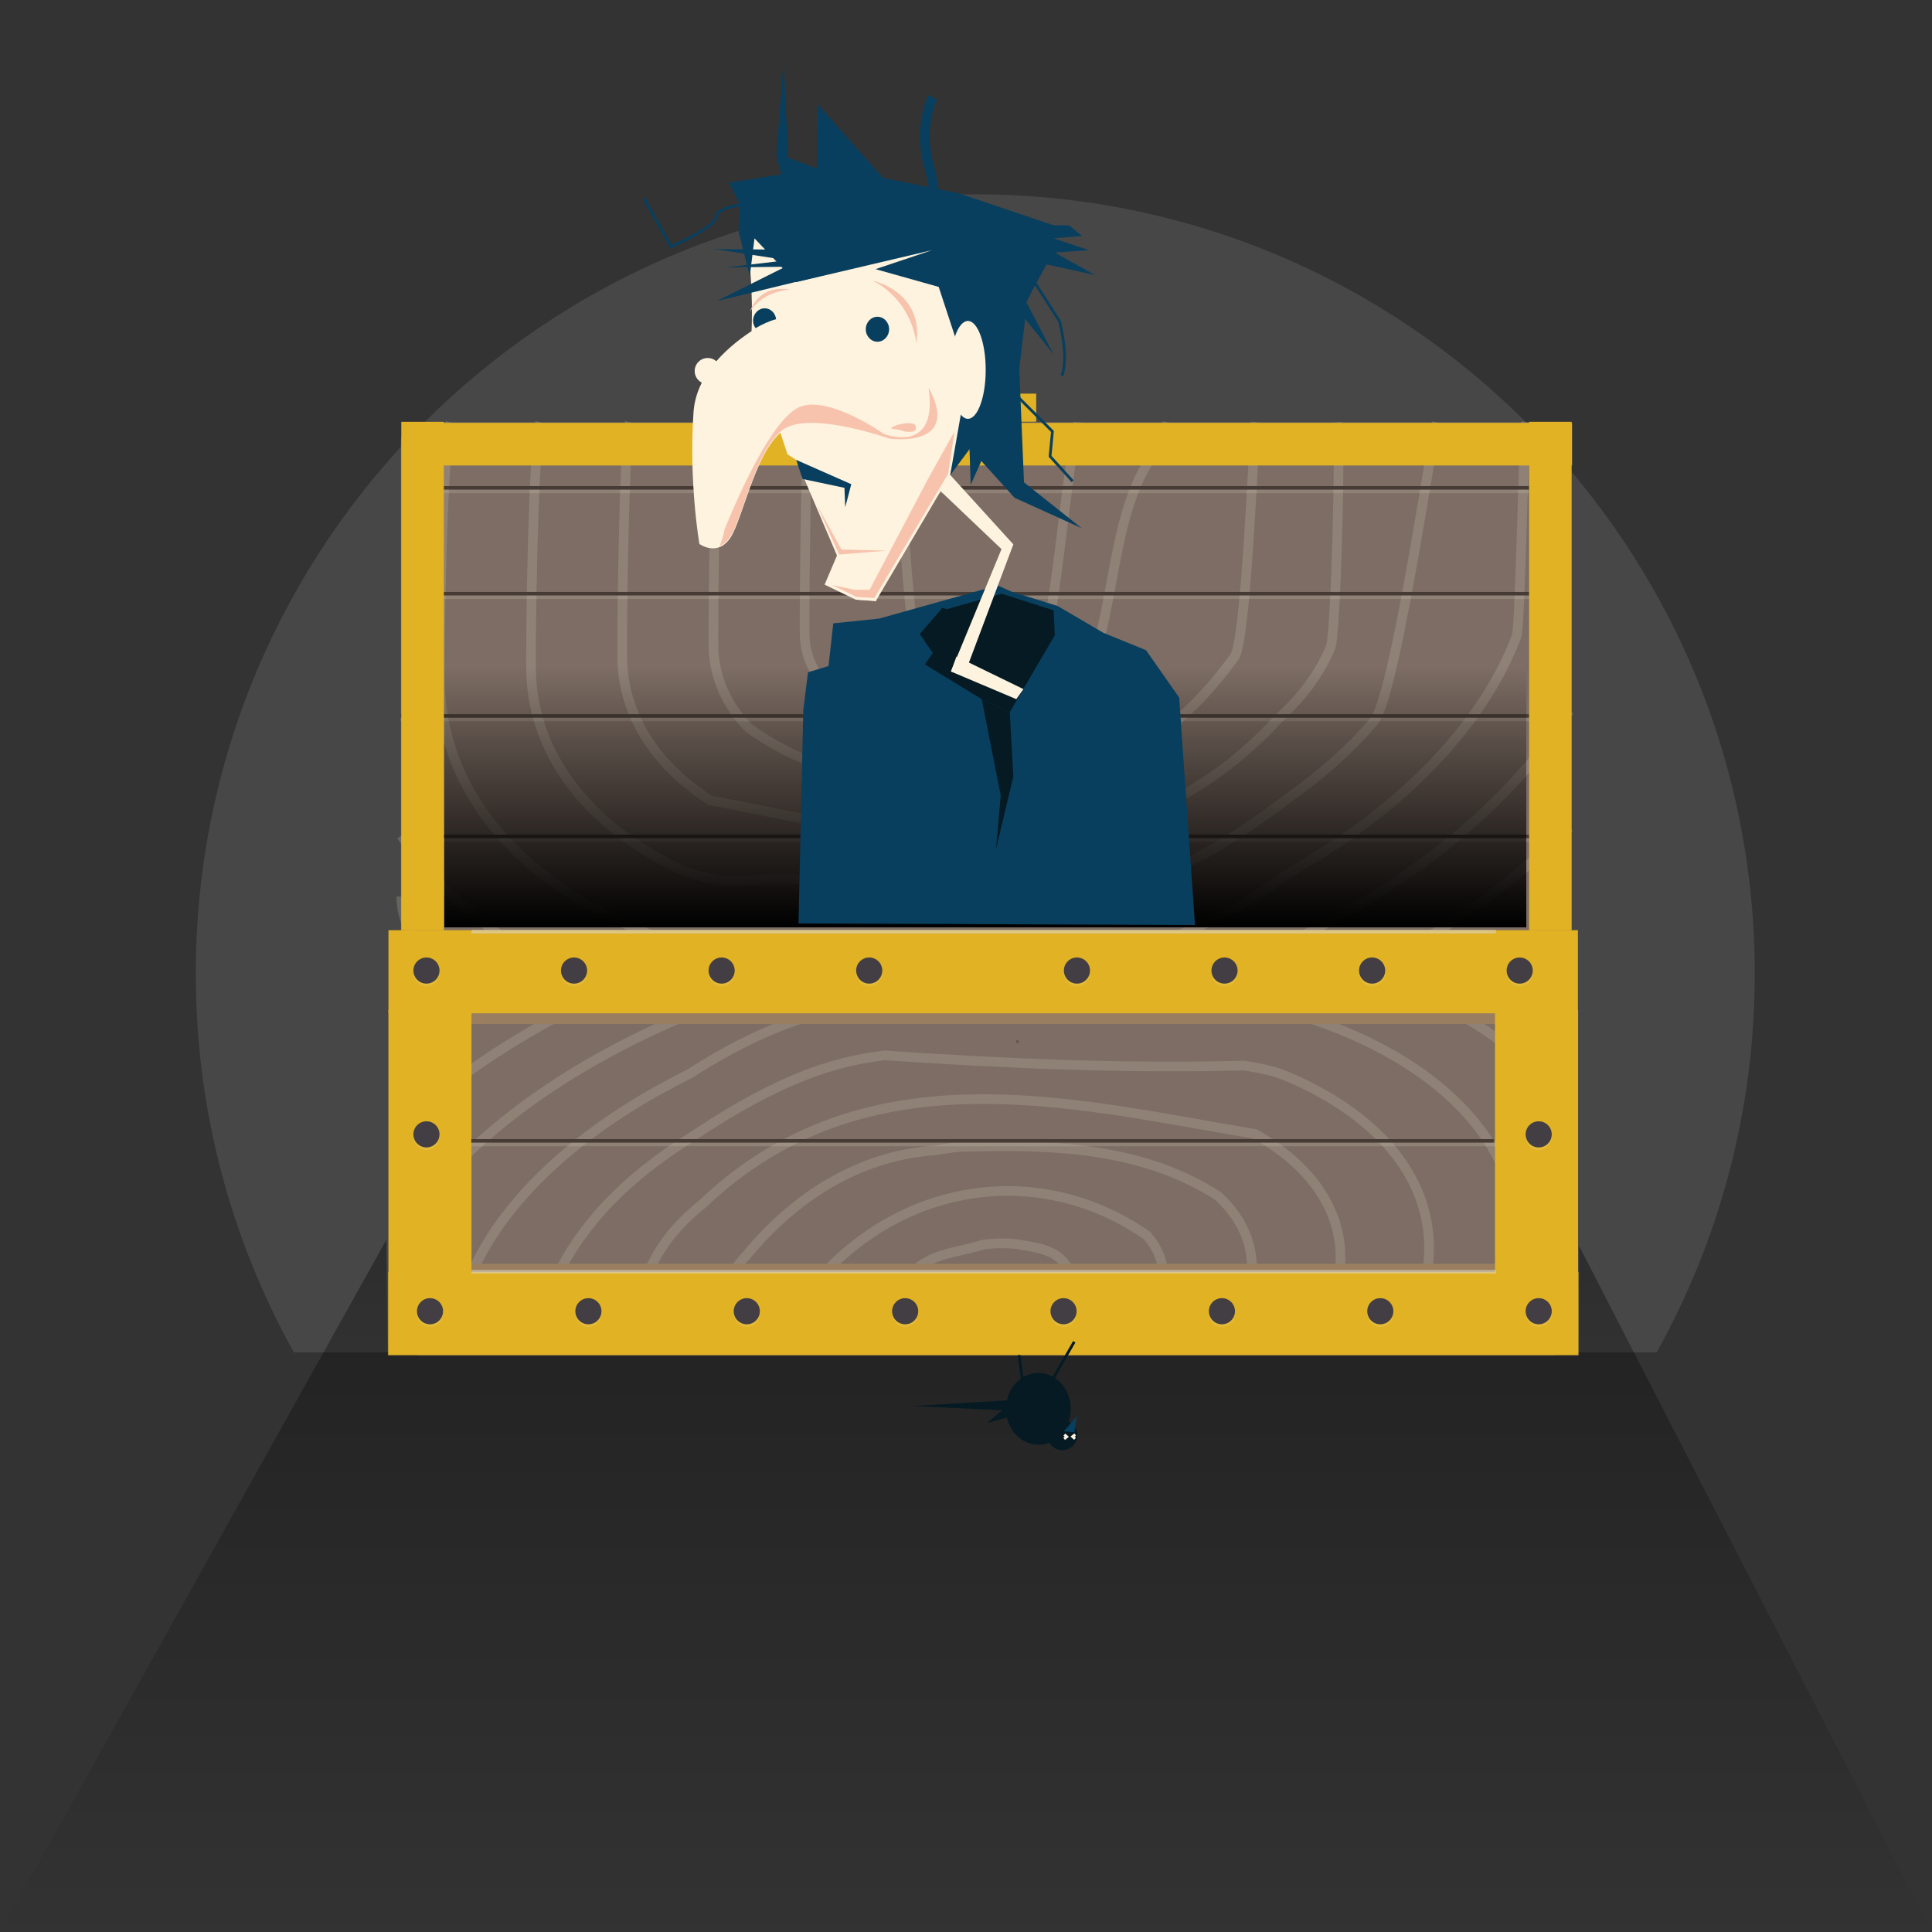 <?xml version="1.0" encoding="utf-8"?>
<!-- Generator: Adobe Illustrator 17.0.0, SVG Export Plug-In . SVG Version: 6.00 Build 0)  -->
<!DOCTYPE svg PUBLIC "-//W3C//DTD SVG 1.1//EN" "http://www.w3.org/Graphics/SVG/1.1/DTD/svg11.dtd">
<svg version="1.1" id="Layer_1" xmlns="http://www.w3.org/2000/svg" xmlns:xlink="http://www.w3.org/1999/xlink" x="0px" y="0px"
	 width="200px" height="200px" viewBox="0 0 200 200" enable-background="new 0 0 200 200" xml:space="preserve">
<rect x="0" y="0" width="200" height="200" fill="#333333" stroke="none"/>
<path opacity="0.1" fill="#FFFFFF" enable-background="new    " d="M171.493,140c6.463-11.606,10.158-24.965,10.158-39.192
	c0-44.565-36.127-80.692-80.692-80.692s-80.692,36.127-80.692,80.692c0,14.227,3.695,27.586,10.158,39.192H171.493z"/>
<rect x="43.186" y="96.084" fill="#7D6D64" width="117.718" height="44.193"/>
<path fill="#7D6D64" d="M162.585,96.409V45.673c0-1.084-0.989-1.963-2.208-1.963c0,0-30.89,0-51.902,0s-64.762,0-64.762,0
	c-1.22,0-2.208,0.879-2.208,1.963v50.736H162.585z"/>
<path opacity="0.2" fill="none" stroke="#DBD3C0" stroke-miterlimit="10" enable-background="new    " d="M43.143,125.402
	c5.385-7.45,14.331-14.183,25.537-19.255c0.645-0.292,1.297-0.578,1.95-0.859c0.29-0.156,0.582-0.299,0.874-0.446h-13.08
	c-5.805,3.064-10.955,6.534-15.281,10.288"/>
<path opacity="0.2" fill="none" stroke="#DBD3C0" stroke-miterlimit="10" enable-background="new    " d="M158.635,104.719h-8.06
	c4.256,2.358,7.786,5.17,10.413,8.366"/>
<path opacity="0.2" fill="none" stroke="#DBD3C0" stroke-miterlimit="10" enable-background="new    " d="M68.055,112.918
	c-9.314,5.216-16.174,11.853-19.236,18.939c-0.385,0.892-0.707,1.792-0.969,2.696h9.004c0.904-3.937,4.296-8.143,6.333-10.219
	c0.779-0.801,1.619-1.585,2.513-2.35c0.895-0.765,1.844-1.511,2.845-2.235s2.052-1.426,3.135-2.104
	c5.674-3.764,11.635-7.079,18.154-8.136c0.545-0.096,1.12-0.19,1.726-0.258c12.265,0.831,24.622,1.385,37.22,1.057
	c1.482,0.237,2.963,0.474,4.597,1.179c1.072,0.46,2.097,0.954,3.069,1.481c6.809,3.69,11.084,8.991,11.467,15.32
	c0.127,2.103-0.189,4.202-0.889,6.265h9.025c0.819-2.448,1.182-4.938,1.031-7.433c-0.578-9.548-8.536-17.145-20.639-21.405
	c-1.086-0.366-2.205-0.704-3.375-0.996h-18.403c-3.895,0.14-7.816,0.228-11.807,0H85.503c-4.825,1.199-9.525,3.49-14.053,6.396
	C70.304,111.697,69.164,112.297,68.055,112.918z"/>
<path opacity="0.2" fill="none" stroke="#DBD3C0" stroke-miterlimit="10" enable-background="new    " d="M138.748,129.457
	c-0.25-4.133-2.575-7.718-6.384-10.502c-0.762-0.557-1.583-1.081-2.459-1.572c-17.74-2.948-37.882-8.267-54.363,4.793
	c-0.969,0.768-1.926,1.6-2.869,2.5c-1.908,1.542-3.844,3.492-5.146,6.213c-0.531,0.919-1.037,2.261-0.695,3.069
	c0.018,0.2,0.043,0.397,0.067,0.595h8.115c0.283-1.711,0.989-3.309,2.199-4.532c0.676-0.823,1.375-1.605,2.093-2.342
	c5.031-5.161,11.045-8.16,17.452-8.587c0.749-0.123,1.504-0.237,2.259-0.341c9.132-0.278,18.818-0.235,27.061,5.045
	c0.697,0.637,1.301,1.319,1.803,2.041c1.003,1.445,1.596,3.052,1.701,4.788c0.08,1.319-0.128,2.636-0.59,3.929h9.018
	C138.589,132.876,138.851,131.168,138.748,129.457z"/>
<path opacity="0.2" fill="none" stroke="#DBD3C0" stroke-miterlimit="10" enable-background="new    " d="M120.415,131.793
	c-0.088-1.447-0.683-2.759-1.688-3.894c-10.45-7.313-24.453-5.954-33.786,4.305c-0.474,0.764-0.812,1.552-1.008,2.349h8.922
	c0.02-0.17,0.05-0.342,0.097-0.516c1.037-2.261,2.442-3.292,3.986-3.891c0.772-0.3,1.579-0.492,2.393-0.675
	c0.814-0.184,1.633-0.36,2.431-0.628c1.266-0.165,2.482-0.172,3.595-0.043c0.988,0.212,2.289,0.322,3.408,0.85
	c1.119,0.527,2.057,1.473,2.317,3.356c0.174,0.584,0.079,1.104-0.157,1.549h9.044C120.312,133.647,120.471,132.721,120.415,131.793z
	"/>
<path opacity="0.2" fill="none" stroke="#DBD3C0" stroke-miterlimit="10" enable-background="new    " d="M162.454,73.593
	c-5.542,8.738-14.75,16.634-26.284,22.583c-0.664,0.343-1.335,0.678-2.007,1.007c-0.298,0.183-0.599,0.35-0.9,0.523h13.463
	c5.974-3.594,11.275-7.663,15.728-12.067"/>
<path opacity="0.2" fill="none" stroke="#DBD3C0" stroke-miterlimit="10" enable-background="new    " d="M41.541,92.803
	c0,2.399,1.084,4.345,2.422,4.345h8.296c-4.38-2.999-8.013-6.578-10.718-10.643"/>
<path opacity="0.2" fill="none" stroke="#DBD3C0" stroke-miterlimit="10" enable-background="new    " d="M148.721,43.716
	c-0.931,4.617-4.421,28.55-6.518,30.986c-0.802,0.939-1.666,1.859-2.587,2.757c-0.921,0.897-1.898,1.772-2.928,2.621
	s-2.112,1.672-3.227,2.468c-5.84,4.415-11.976,8.302-18.686,9.542c-0.561,0.112-1.153,0.223-1.777,0.303
	c-12.624-0.974-25.343-1.625-38.309-1.24c-1.525-0.278-3.05-0.556-4.731-1.383c-1.104-0.539-2.158-1.119-3.159-1.737
	c-7.008-4.328-11.408-10.545-11.802-17.968c-0.131-2.466,0.195-23.928,0.915-26.347"/>
<path opacity="0.2" fill="none" stroke="#DBD3C0" stroke-miterlimit="10" enable-background="new    " d="M46.623,43.715
	c-0.843,2.871-1.216,24.792-1.061,27.717c0.595,11.198,8.786,20.109,21.243,25.105c1.118,0.429,2.27,0.826,3.474,1.168H89.22
	c4.008-0.164,8.045-0.268,12.152,0h17.861c4.966-1.406,9.803-4.093,14.464-7.502c1.18-0.682,2.353-1.386,3.495-2.114
	c9.586-6.118,16.647-13.902,19.798-22.212c0.397-1.046,0.728-21.102,0.998-22.162"/>
<path opacity="0.2" fill="none" stroke="#DBD3C0" stroke-miterlimit="10" enable-background="new    " d="M130.03,43.716
	c-0.292,2.006-1.018,22.881-2.263,24.315c-0.696,0.965-1.415,1.882-2.154,2.746c-5.178,6.052-11.368,9.571-17.962,10.072
	c-0.771,0.144-1.548,0.278-2.325,0.4c-9.399,0.326-19.368,0.275-27.852-5.916c-0.717-0.747-1.339-1.547-1.855-2.394
	c-1.033-1.694-1.643-3.579-1.751-5.615C73.786,65.777,74,45.232,74.475,43.716"/>
<path opacity="0.2" fill="none" stroke="#DBD3C0" stroke-miterlimit="10" enable-background="new    " d="M65.192,43.715
	c-0.597,1.967-0.867,22.971-0.76,24.977c0.257,4.848,2.65,9.052,6.571,12.317c0.784,0.653,1.629,1.268,2.531,1.844
	c18.259,3.457,38.991,9.696,55.954-5.622c0.998-0.901,1.983-1.877,2.953-2.932c1.963-1.809,3.956-4.096,5.297-7.287
	c0.547-1.078,1.067-21.652,0.715-22.6c-0.019-0.235-0.045-0.466-0.069-0.697"/>
<path opacity="0.2" fill="none" stroke="#DBD3C0" stroke-miterlimit="10" enable-background="new    " d="M111.668,43.716
	c-0.021,0.199-0.051,0.401-0.1,0.605c-1.067,2.652-2.513,22.861-4.103,23.564c-0.795,0.351-1.626,0.577-2.463,0.792
	c-0.837,0.216-1.681,0.422-2.502,0.736c-1.303,0.194-2.555,0.202-3.7,0.051c-1.017-0.249-2.356-0.378-3.508-0.997
	s-2.117-20.727-2.385-22.936c-0.18-0.684-0.082-1.295,0.162-1.817"/>
<path opacity="0.2" fill="none" stroke="#DBD3C0" stroke-miterlimit="10" enable-background="new    " d="M83.761,43.715
	c-0.354,1.063-0.517,21.149-0.46,22.238c0.09,1.697,0.703,3.236,1.737,4.567C122,88,110.206,58.504,119.812,46.471
	c0.488-0.897,0.836-1.82,1.037-2.755"/>
<rect x="43.164" y="97.4" fill="#997F5F" width="117.855" height="8.602"/>
<rect x="43.287" y="130.823" fill="#997F5F" width="117.855" height="8.602"/>
<rect x="40.215" y="96.294" fill="#E1B224" width="123.129" height="8.602"/>
<rect x="40.183" y="131.681" fill="#E1B224" width="123.216" height="8.602"/>
<rect x="154.763" y="104.52" fill="#E1B224" width="8.601" height="27.278"/>
<rect x="40.209" y="104.52" fill="#E1B224" width="8.601" height="27.278"/>
<rect x="94.457" y="40.75" fill="#E1B224" width="12.81" height="2.91"/>
<g>
	<circle opacity="0.1" fill="#FFFFFF" enable-background="new    " cx="44.147" cy="100.748" r="1.352"/>
	<circle fill="#433E43" cx="44.147" cy="100.472" r="1.352"/>
</g>
<g>
	<circle opacity="0.1" fill="#FFFFFF" enable-background="new    " cx="44.147" cy="117.706" r="1.352"/>
	<circle fill="#433E43" cx="44.147" cy="117.429" r="1.352"/>
</g>
<g>
	<circle opacity="0.1" fill="#FFFFFF" enable-background="new    " cx="159.285" cy="117.706" r="1.352"/>
	<circle fill="#433E43" cx="159.285" cy="117.429" r="1.352"/>
</g>
<g>
	<circle opacity="0.1" fill="#FFFFFF" enable-background="new    " cx="59.425" cy="100.748" r="1.352"/>
	<circle fill="#433E43" cx="59.425" cy="100.472" r="1.352"/>
</g>
<g>
	<circle opacity="0.1" fill="#FFFFFF" enable-background="new    " cx="74.703" cy="100.748" r="1.352"/>
	<circle fill="#433E43" cx="74.703" cy="100.472" r="1.352"/>
</g>
<g>
	<circle opacity="0.1" fill="#FFFFFF" enable-background="new    " cx="89.981" cy="100.748" r="1.352"/>
	<circle fill="#433E43" cx="89.981" cy="100.472" r="1.352"/>
</g>
<g>
	<circle opacity="0.1" fill="#FFFFFF" enable-background="new    " cx="111.485" cy="100.748" r="1.352"/>
	<circle fill="#433E43" cx="111.485" cy="100.472" r="1.352"/>
</g>
<g>
	<circle opacity="0.1" fill="#FFFFFF" enable-background="new    " cx="126.763" cy="100.748" r="1.352"/>
	<circle fill="#433E43" cx="126.763" cy="100.472" r="1.352"/>
</g>
<g>
	<circle opacity="0.1" fill="#FFFFFF" enable-background="new    " cx="142.041" cy="100.748" r="1.352"/>
	<circle fill="#433E43" cx="142.041" cy="100.472" r="1.352"/>
</g>
<g>
	<circle opacity="0.1" fill="#FFFFFF" enable-background="new    " cx="157.319" cy="100.748" r="1.352"/>
	<circle fill="#433E43" cx="157.319" cy="100.472" r="1.352"/>
</g>
<g>
	<circle opacity="0.1" fill="#FFFFFF" enable-background="new    " cx="44.516" cy="136.015" r="1.352"/>
	<circle fill="#433E43" cx="44.516" cy="135.738" r="1.352"/>
</g>
<g>
	<circle opacity="0.1" fill="#FFFFFF" enable-background="new    " cx="60.912" cy="136.015" r="1.352"/>
	<circle fill="#433E43" cx="60.912" cy="135.738" r="1.352"/>
</g>
<g>
	<circle opacity="0.1" fill="#FFFFFF" enable-background="new    " cx="77.307" cy="136.015" r="1.352"/>
	<circle fill="#433E43" cx="77.307" cy="135.738" r="1.352"/>
</g>
<g>
	<circle opacity="0.1" fill="#FFFFFF" enable-background="new    " cx="110.098" cy="136.015" r="1.352"/>
	<circle fill="#433E43" cx="110.098" cy="135.738" r="1.352"/>
</g>
<g>
	<circle opacity="0.1" fill="#FFFFFF" enable-background="new    " cx="126.494" cy="136.015" r="1.352"/>
	<circle fill="#433E43" cx="126.494" cy="135.738" r="1.352"/>
</g>
<g>
	<circle opacity="0.1" fill="#FFFFFF" enable-background="new    " cx="142.889" cy="136.015" r="1.352"/>
	<circle fill="#433E43" cx="142.889" cy="135.738" r="1.352"/>
</g>
<g>
	<circle opacity="0.1" fill="#FFFFFF" enable-background="new    " cx="159.285" cy="136.015" r="1.352"/>
	<circle fill="#433E43" cx="159.285" cy="135.738" r="1.352"/>
</g>
<g>
	<circle opacity="0.1" fill="#FFFFFF" enable-background="new    " cx="93.703" cy="136.015" r="1.352"/>
	<circle fill="#433E43" cx="93.703" cy="135.738" r="1.352"/>
</g>
<rect x="41.48" y="73.93" fill="#473C35" width="121.125" height="0.369"/>
<rect x="41.48" y="74.299" opacity="0.2" fill="#DBD3C0" enable-background="new    " width="121.125" height="0.369"/>
<g>
	<rect x="41.601" y="86.402" fill="#473C35" width="120.99" height="0.369"/>
	<rect x="41.601" y="86.771" opacity="0.2" fill="#DBD3C0" enable-background="new    " width="120.99" height="0.369"/>
</g>
<g>
	<rect x="41.601" y="61.277" fill="#473C35" width="120.99" height="0.369"/>
	<rect x="41.601" y="61.646" opacity="0.2" fill="#DBD3C0" enable-background="new    " width="120.99" height="0.369"/>
</g>
<g>
	<rect x="41.601" y="50.319" fill="#473C35" width="120.99" height="0.369"/>
	<rect x="41.601" y="50.688" opacity="0.2" fill="#DBD3C0" enable-background="new    " width="120.99" height="0.369"/>
</g>
<rect x="48.787" y="117.921" fill="#473C35" width="105.861" height="0.369"/>
<rect x="48.817" y="118.289" opacity="0.2" fill="#DBD3C0" enable-background="new    " width="106.044" height="0.369"/>
<rect x="48.817" y="96.263" opacity="0.6" fill="#DBD3C0" enable-background="new    " width="106.044" height="0.369"/>
<rect x="48.817" y="131.468" opacity="0.6" fill="#DBD3C0" enable-background="new    " width="106.044" height="0.369"/>
<linearGradient id="SVGID_1_" gradientUnits="userSpaceOnUse" x1="306" y1="-296.202" x2="306" y2="-96.652" gradientTransform="matrix(1 0 0 -1 -206 -95)">
	<stop  offset="0" style="stop-color:#000000;stop-opacity:0"/>
	<stop  offset="1" style="stop-color:#000000"/>
</linearGradient>
<polygon fill="url(#SVGID_1_)" points="200,200 0,200 40,128.333 40.125,140.361 163.458,140.361 163.458,128.958 "/>
<rect x="41.542" y="43.667" fill="#E1B224" width="4.405" height="52.631"/>
<rect x="41.679" y="43.78" fill="#E1B224" width="121.06" height="4.405"/>
<rect x="158.292" y="43.667" fill="#E1B224" width="4.405" height="52.631"/>
<linearGradient id="SVGID_2_" gradientUnits="userSpaceOnUse" x1="102" y1="69" x2="102" y2="96">
	<stop  offset="0" style="stop-color:#000000;stop-opacity:0"/>
	<stop  offset="1" style="stop-color:#000000"/>
</linearGradient>
<rect x="46" y="69" fill="url(#SVGID_2_)" width="112" height="27"/>
<circle opacity="0.3" fill="#2F1A16" enable-background="new    " cx="105.326" cy="107.834" r="0.154"/>
<polygon fill="#083F5E" points="103.266,60.604 91.003,64.038 86.261,64.528 85.771,68.943 83.645,69.597 83.155,73.521 
	82.664,95.595 123.705,95.759 122.07,72.213 118.636,67.308 114.221,65.51 109.48,62.73 104.738,61.258 "/>
<polyline fill="#051A23" points="97.543,62.934 95.213,65.632 96.562,67.594 95.745,68.78 101.631,72.377 104.533,73.726 
	109.193,65.755 109.071,63.179 103.675,61.463 98.034,63.057 "/>
<polyline fill="#FEF3DF" points="98.361,49.159 104.901,56.353 99.833,69.843 98.443,69.515 103.675,56.843 96.889,50.385 "/>
<path fill="#FEF3DF" d="M83.195,31.54c0,0-10.914,3.802-11.405,11.16c-0.491,7.358,0.613,13.612,0.613,13.612
	s1.839,1.349,3.188-0.613s2.821-10.056,6.009-11.405c3.188-1.349,10.424,1.226,10.424,1.226s7.481,1.104,4.169-5.151"/>
<path fill="#FEF3DF" d="M77.8,34.238c0,0,0.245-4.783-0.491-9.075s0.858-4.537,0.858-4.537l26.121,2.698l-5.927,25.835l-7.685,13.04
	l-2.085-0.123l-6.172-14.471l-0.899-0.572l-0.777-2.371"/>
<path fill="#F7C3AD" d="M96.194,40.247l-0.061-0.042c1.001,6.991-4.66,4.702-4.66,4.702s-5.518-3.924-8.584-2.821
	c-2.936,1.057-6.599,9.58-7.87,12.68c-0.035,0.196-0.078,0.394-0.128,0.592c-0.103,0.402-0.234,0.786-0.387,1.15
	c0.369-0.147,0.745-0.431,1.089-0.932c1.349-1.962,2.821-10.056,6.009-11.405c3.188-1.349,10.424,1.226,10.424,1.226
	S99.506,46.501,96.194,40.247z"/>
<path fill="#F7C3AD" d="M94.815,44.294c0,0.271-0.086,0.409-0.746,0.409s-0.368-0.164-1.799-0.327c0-0.271,1.138-0.572,1.799-0.572
	S94.815,44.023,94.815,44.294z"/>
<circle fill="#FEF3DF" cx="73.262" cy="38.408" r="1.349"/>
<polygon fill="#083F5E" points="77.616,28.597 76.451,23.937 76.573,21.117 75.47,18.909 80.865,18.051 80.375,16.089 81.111,6.401 
	81.601,16.334 84.544,17.438 84.667,10.815 91.412,18.419 99.26,20.013 109.071,23.324 110.665,23.324 112.014,24.428 
	109.071,24.673 112.75,25.899 109.193,26.145 113.363,28.475 108.335,27.371 106.863,30.069 106.25,31.295 109.071,36.691 
	106.128,33.012 105.514,38.162 106.005,49.935 111.973,54.677 105.024,51.529 101.59,47.728 100.487,50.18 100.364,46.501 
	98.361,49.199 99.812,40.922 99.873,37.917 97.175,29.701 90.635,27.861 96.481,25.899 82.398,29.21 78.106,24.673 "/>
<polygon fill="#083F5E" points="84.299,28.72 74.182,31.172 81.295,27.616 75.163,27.677 81.479,26.942 73.937,25.777 80.13,25.838 
	84.851,27.064 "/>
<ellipse fill="#FEF3DF" cx="100.2" cy="38.29" rx="1.839" ry="5.064"/>
<polygon fill="#FEF3DF" points="86.997,56.68 85.362,60.522 88.591,62.076 90.707,62.229 90.594,54.963 "/>
<polygon fill="#F7C3AD" points="86.864,57.406 91.8,57.007 87.109,56.884 84.534,52.194 "/>
<polygon fill="#F7C3AD" points="86.139,60.563 88.632,61.79 90.512,61.912 98.157,49.036 98.811,44.662 96.01,49.69 90.022,61.054 
	88.469,61.054 "/>
<polygon fill="#FEF3DF" points="105.208,72.377 98.443,69.515 99.015,67.962 105.944,71.335 "/>
<polyline fill="#051A23" points="101.631,72.377 103.593,82.351 103.103,87.91 104.901,80.389 104.533,73.726 "/>
<path fill="none" stroke="#083F5E" stroke-miterlimit="10" d="M95.827,21.117c0,0,1.594,0.368,0.368-3.802
	c-1.226-4.169,0.368-7.235,0.368-7.235"/>
<path fill="none" stroke="#083F5E" stroke-width="0.283" stroke-miterlimit="10" d="M77.309,21.117c0,0-3.066,0.245-3.188,1.349
	c-0.123,1.104-4.66,3.066-4.66,3.066l-2.821-5.028"/>
<path fill="none" stroke="#083F5E" stroke-width="0.283" stroke-miterlimit="10" d="M106.618,28.475l3.066,4.783
	c0,0,0.981,3.679,0.245,5.641"/>
<polyline fill="none" stroke="#083F5E" stroke-width="0.283" stroke-miterlimit="10" points="105.147,40.86 108.948,44.662 
	108.703,47.237 111.033,49.813 "/>
<line fill="none" stroke="#051A23" stroke-width="0.283" stroke-miterlimit="10" x1="111.205" y1="138.901" x2="108.738" y2="143.191"/>
<line fill="none" stroke="#051A23" stroke-width="0.283" stroke-miterlimit="10" x1="105.487" y1="140.273" x2="106.17" y2="145.174"/>
<ellipse transform="matrix(-1 0.006 -0.006 -1 215.868 291.044)" fill="#051A23" cx="107.5" cy="145.844" rx="3.352" ry="3.72"/>
<polyline fill="#051A23" points="104.888,146.555 102.195,147.306 103.74,145.989 94.499,145.554 104.96,144.919 "/>
<circle fill="#051A23" cx="109.969" cy="148.568" r="1.553"/>
<polygon fill="#083F5E" points="111.229,148.254 111.495,146.597 110.125,148.169 "/>
<polyline fill="none" stroke="#FEF3DF" stroke-width="0.283" stroke-miterlimit="10" points="111.307,148.499 111.033,148.715 
	111.285,148.944 "/>
<polyline fill="none" stroke="#FEF3DF" stroke-width="0.283" stroke-miterlimit="10" points="110.161,148.95 110.435,148.734 
	110.184,148.506 "/>
<ellipse fill="#083F5E" cx="90.833" cy="34.083" rx="1.208" ry="1.292"/>
<path fill="#083F5E" d="M80.344,33.045c-0.078-0.633-0.564-1.129-1.178-1.129c-0.667,0-1.208,0.578-1.208,1.292
	c0,0.291,0.107,0.547,0.259,0.763C78.862,33.597,79.623,33.228,80.344,33.045z"/>
<path fill="#F7C3AD" d="M90.292,29.042c0,0,3.833,1.583,4.583,6.5C95.625,30.125,90.292,29.042,90.292,29.042z"/>
<path fill="#F7C3AD" d="M77.638,32.269c0,0,1.075-2.032,4.114-2.29C78.446,29.408,77.638,32.269,77.638,32.269z"/>
<polygon fill="#083F5E" points="82.419,47.605 88.125,50.125 87.5,52.5 87.417,50.5 83.083,49.583 "/>
</svg>
